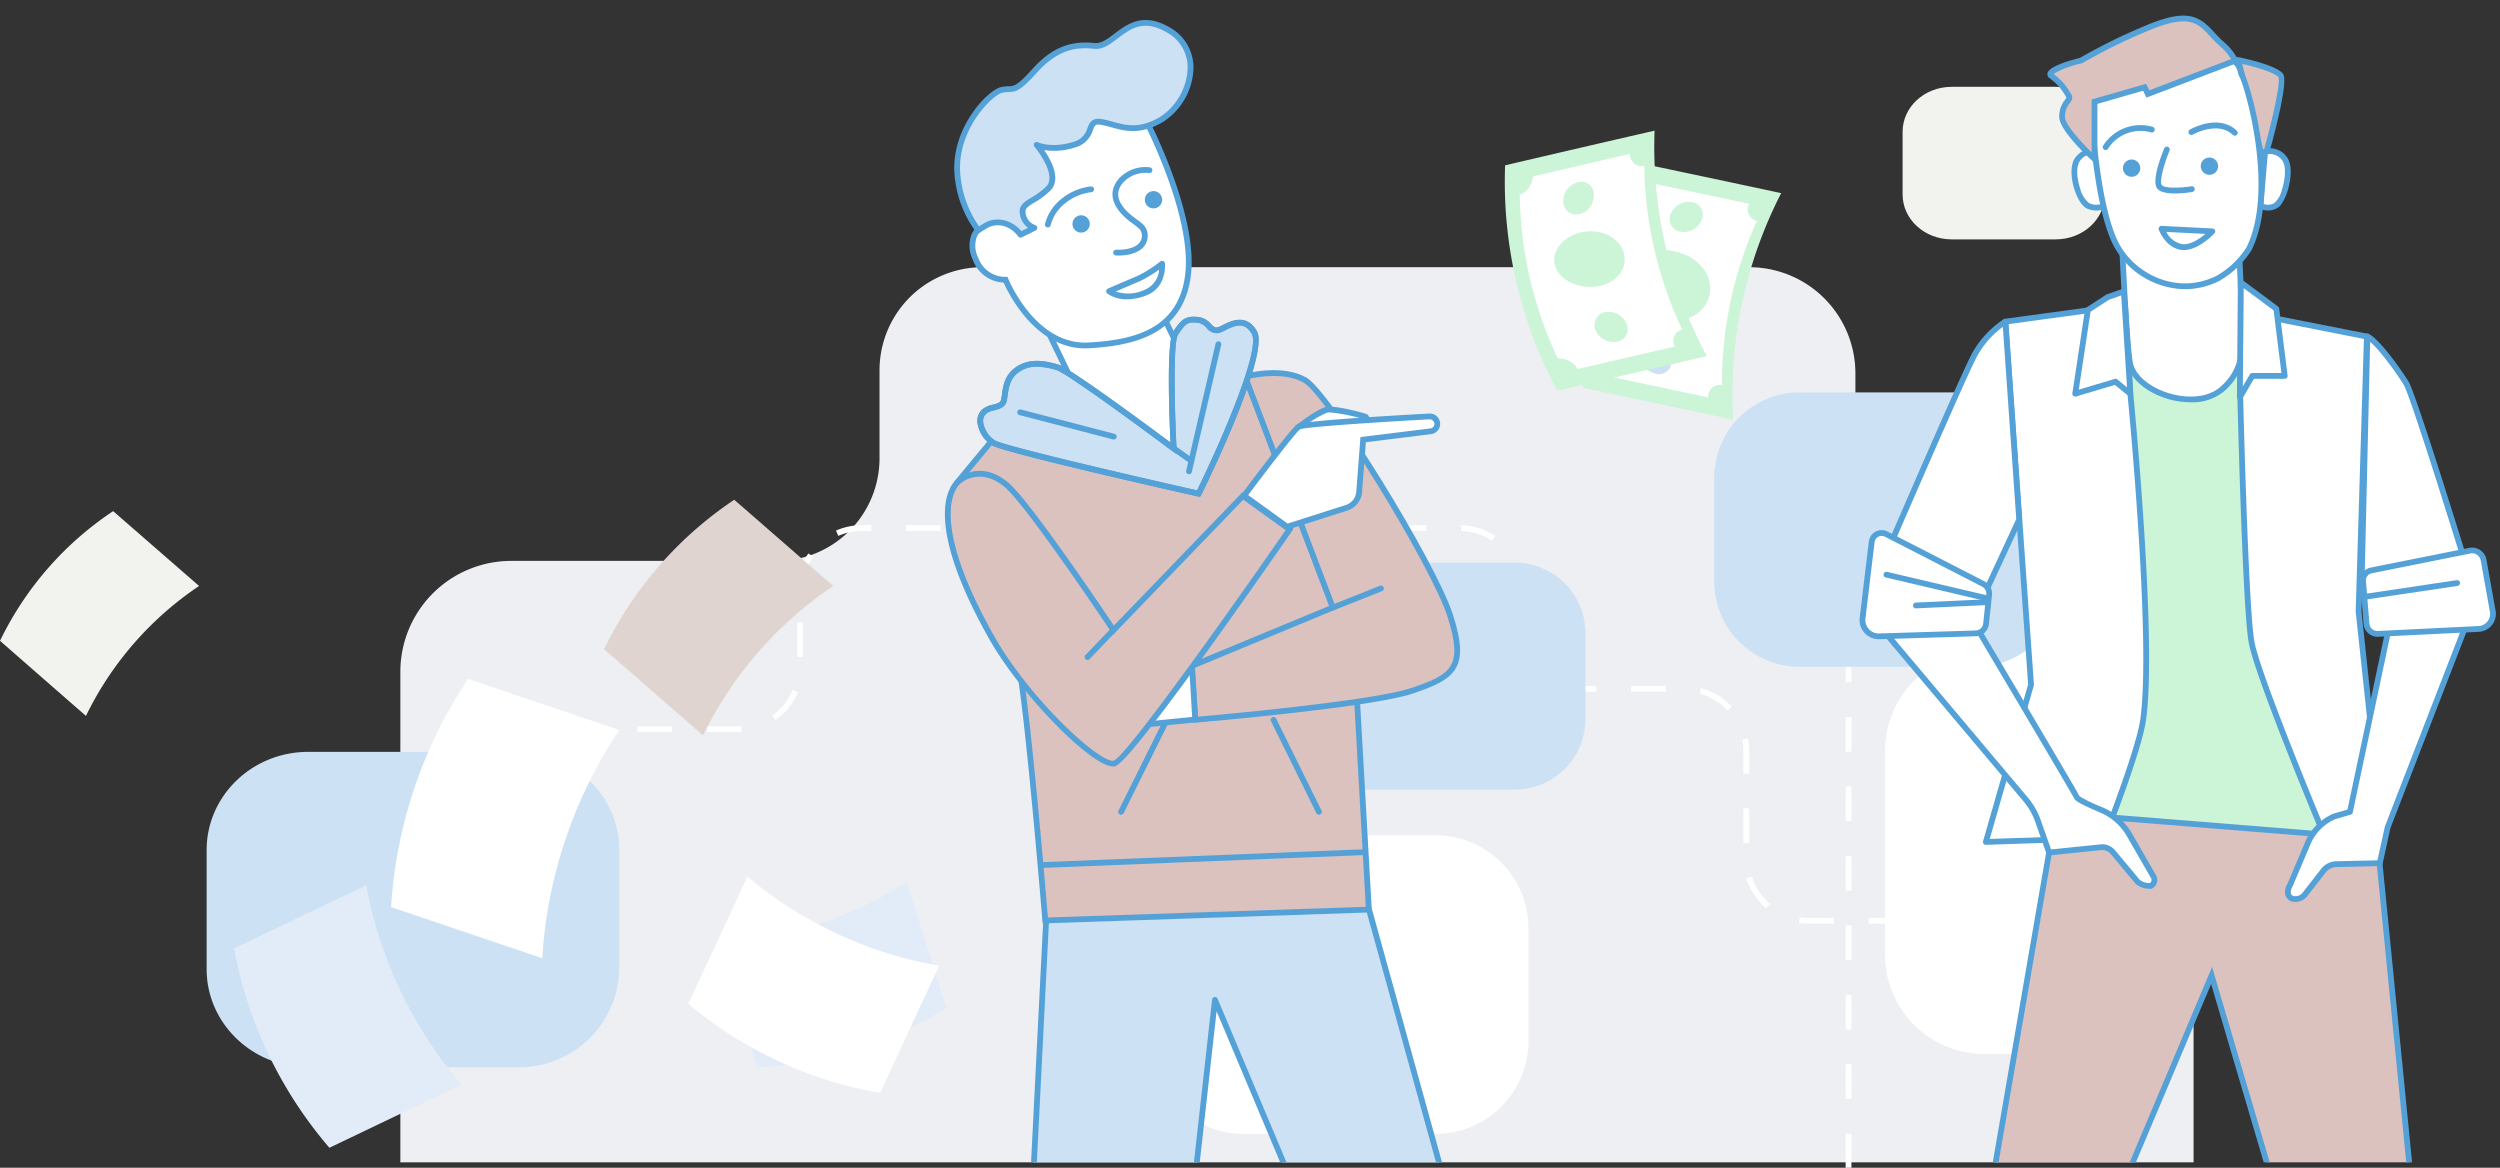 <svg xmlns="http://www.w3.org/2000/svg" xmlns:xlink="http://www.w3.org/1999/xlink" width="456" height="213" viewBox="0 0 456 213"><rect x="0" y="0" width="456" height="213" fill="#333333" stroke="none"/><defs><style>.a{fill:none;}.b{fill:#f2f3ee;}.c{fill:#eeeff3;}.d{fill:#fff;}.e{fill:#dfd4cf;}.f{fill:#cce1f4;}.g{clip-path:url(#a);}.h{fill:#54a1d8;}.i{fill:url(#b);}.j{fill:url(#c);}.k{fill:url(#d);}.l{fill:#ccf4d7;}.m{fill:#e1ecf8;}.n{fill:#dbc2bf;}.o{clip-path:url(#e);}.p{fill:url(#f);}.q{fill:url(#g);}</style><clipPath id="a"><rect class="a" width="116.442" height="212.009"/></clipPath><linearGradient id="b" x1="-7.576" y1="4.794" x2="-7.562" y2="4.794" gradientUnits="objectBoundingBox"><stop offset="0" stop-color="#e0d8d2"/><stop offset="1" stop-color="#dbc2bf"/></linearGradient><linearGradient id="c" x1="-12.568" y1="7.531" x2="-12.547" y2="7.531" xlink:href="#b"/><linearGradient id="d" x1="-9.082" y1="8.641" x2="-9.065" y2="8.641" xlink:href="#b"/><clipPath id="e"><rect class="a" width="129.567" height="212.009"/></clipPath><linearGradient id="f" x1="-10.013" y1="5.556" x2="-9.999" y2="5.556" xlink:href="#b"/><linearGradient id="g" x1="-22.565" y1="20.783" x2="-22.534" y2="20.783" xlink:href="#b"/></defs><g transform="translate(0.004)"><path class="b" d="M356.637,42.828H337.649c-4.947,0-8.948-3.661-8.948-8.188V23.192c0-4.526,4-8.188,8.948-8.188h18.987c4.947,0,8.948,3.661,8.948,8.188V34.637C365.591,39.167,361.579,42.828,356.637,42.828Z" transform="translate(18.33 0.834)"/><path class="c" d="M334.5,83.707V65.687a19.371,19.371,0,0,0-19.371-19.373H175.29A18.8,18.8,0,0,0,156.5,65.1V81.142a18.727,18.727,0,0,1-18.714,18.741H89.33A20.229,20.229,0,0,0,69.1,120.11v89.473H396.182V99.881h-45.5A16.161,16.161,0,0,1,334.5,83.735v-.027Z" transform="translate(3.921 2.425)"/><path class="d" d="M319.9,207.333h-1.056V201.11H319.9Zm0-12.557h-1.056v-6.333H319.9Zm0-12.667h-1.056v-6.333H319.9Zm0-12.667h-1.056V163.11H319.9Zm0-12.667h-1.056v-6.333H319.9Zm0-12.667h-1.056v-6.333H319.9Zm0-12.667h-1.056V125.11H319.9Zm0-12.667h-1.056v-6.333H319.9Zm0-12.667h-1.056v-1.438h5.951v1.056h-4.9Zm55.562-.382h-6.333v-1.056h6.333Zm-12.667,0h-6.333v-1.056h6.333Zm-12.667,0h-6.333v-1.056h6.333Zm-12.667,0h-6.333v-1.056h6.333Z" transform="translate(17.796 5.667)"/><g transform="translate(84.69 95.79)"><rect class="d" width="1.35" height="1.583" transform="translate(303.158 71.367)"/><path class="d" d="M380.281,163.532h-6.33v-1.056h6.33Zm-12.66,0h-6.33v-1.056h6.33Zm-12.66,0h-6.33v-1.056h6.33Zm-12.661,0H335.97v-1.056H342.3Zm-12.659,0h-4.682a12.076,12.076,0,0,1-1.716-.122l.15-1.045a11.091,11.091,0,0,0,1.566.112h4.682Zm-12.358-2.817a11.785,11.785,0,0,1-3.616-5.446l1.006-.318a10.755,10.755,0,0,0,3.3,4.96Zm-3.1-11.88h-1.056V142.5h1.056Zm0-12.66h-1.056V132.01a10.91,10.91,0,0,0-.2-2.052l1.038-.2a11.976,11.976,0,0,1,.213,2.253Zm-190.127-7.6V127.52h5.742c.187,0,.374-.006.559-.016l.056,1.053c-.2.012-.406.017-.61.018Zm-6.33,0h-6.33V127.52h6.33Zm-12.66,0h-6.33V127.52h6.33Zm-12.66,0h-6.33V127.52H92.4Zm44.184-2.164-.609-.861A10.766,10.766,0,0,0,139.7,120.9l.974.406A11.822,11.822,0,0,1,136.584,126.412Zm173.644-1.762a10.741,10.741,0,0,0-5.1-3.064l.27-1.021A11.8,11.8,0,0,1,311,123.931Zm-11.267-3.421h-6.33v-1.056h6.33Zm-12.66,0h-2.39a11.831,11.831,0,0,1-4.041-.706l.359-.991a10.81,10.81,0,0,0,3.682.642h2.39Zm-11.724-4.543a11.753,11.753,0,0,1-2.441-6.064l1.049-.107a10.71,10.71,0,0,0,2.223,5.52Zm-132.993-1.792h-1.056v-6.33h1.056ZM273.13,104.239h-1.056v-1.557a10.756,10.756,0,0,0-.938-4.416l.963-.433a11.8,11.8,0,0,1,1.031,4.849Zm-131.539-1.985-1.055-.039A11.754,11.754,0,0,1,142.58,96l.872.6A10.705,10.705,0,0,0,141.591,102.253Zm125.7-8.539a10.708,10.708,0,0,0-5.669-1.809l.029-1.056a11.772,11.772,0,0,1,6.228,1.988ZM148.038,92.8l-.422-.967a11.781,11.781,0,0,1,4.749-.988h1.661V91.9h-1.661A10.729,10.729,0,0,0,148.038,92.8Zm107.271-.9h-6.33V90.845h6.33Zm-12.66,0h-6.33V90.845h6.33Zm-12.66,0h-6.33V90.845h6.33Zm-12.66,0H211V90.845h6.33Zm-12.66,0h-6.33V90.845h6.33Zm-12.66,0h-6.33V90.845h6.33Zm-12.66,0h-6.33V90.845h6.33Zm-12.66,0h-6.33V90.845h6.33Z" transform="translate(-79.826 -90.845)"/><rect class="d" width="1.351" height="1.583" transform="translate(0 36.407)"/></g><path class="e" d="M122.421,129.415c-6.037-5.226-12.033-10.5-18.066-15.728A69.084,69.084,0,0,1,128.1,86.435c6.037,5.226,12.033,10.5,18.066,15.728A69.4,69.4,0,0,0,122.421,129.415Z" transform="translate(5.82 4.722)"/><path class="d" d="M383.685,130.835v37.214a18.064,18.064,0,0,1-18.062,18.066h-21.9a18.064,18.064,0,0,1-18.066-18.062V130.835a18.064,18.064,0,0,1,18.062-18.066h21.9a18.064,18.064,0,0,1,18.066,18.062Z" transform="translate(18.175 6.117)"/><path class="d" d="M215.792,144.481h34.961a16.949,16.949,0,0,1,16.94,16.94v20.589a16.948,16.948,0,0,1-16.94,16.938H215.792a16.95,16.95,0,0,1-16.943-16.938V161.466a16.93,16.93,0,0,1,16.875-16.985h.068Z" transform="translate(11.092 7.878)"/><path class="f" d="M237.2,97.311h26.581a12.878,12.878,0,0,1,12.889,12.866h0v15.652a12.878,12.878,0,0,1-12.87,12.885H237.2a12.878,12.878,0,0,1-12.885-12.87V110.2A12.912,12.912,0,0,1,237.2,97.311Z" transform="translate(12.511 5.317)"/><path class="f" d="M311.732,67.87H343.86a15.594,15.594,0,0,1,15.588,15.588v18.877a15.594,15.594,0,0,1-15.588,15.59H311.732a15.6,15.6,0,0,1-15.583-15.59V83.458A15.594,15.594,0,0,1,311.732,67.87Z" transform="translate(16.518 3.705)"/><g transform="translate(154.838 0)"><g class="g"><g transform="translate(17.504 3.645)"><g transform="translate(15.621 158.446)"><path class="f" d="M239.758,157.5l13.475,48.652-28.207-.436-13.38-31.785-3.469,31.11-29.644.45,2.428-48.218,55.91-3.106Z" transform="translate(-178.007 -153.64)"/><path class="h" d="M253.261,206.708h-.008l-28.207-.436a.528.528,0,0,1-.478-.322l-12.594-29.918-3.244,29.1a.529.529,0,0,1-.516.469l-29.644.45a.52.52,0,0,1-.388-.16.532.532,0,0,1-.147-.393l2.427-48.218a.529.529,0,0,1,.5-.5l55.91-3.106a.5.5,0,0,1,.429.181l2.887,3.332a.524.524,0,0,1,.11.2l13.474,48.652a.527.527,0,0,1-.508.669Zm-27.854-1.485,27.157.42-13.256-47.859-2.64-3.046L181.493,157.8l-2.375,47.181,28.615-.436L211.15,173.9a.528.528,0,0,1,1.011-.147Z" transform="translate(-178.034 -153.667)"/></g><g transform="translate(1.622 63.775)"><path class="i" d="M172.915,75.341l-7.568,9.139s9.731,24.176,11.489,34.711,4.595,45.156,4.595,45.156l59.019-1.983L236.485,92,223.1,68.089l-7.028-3.511L205.805,83.261Z" transform="translate(-164.74 -63.88)"/><path class="h" d="M180.978,164.927l-.042-.5c-.027-.346-2.855-34.72-4.589-45.112-1.728-10.357-11.361-34.36-11.458-34.6l-.117-.29,7.979-9.635,32.817,7.9,10.323-18.774,7.627,3.81L237.037,91.88l.006.122,4,70.907ZM165.985,84.612c1.11,2.786,9.761,24.686,11.4,34.529,1.626,9.743,4.2,40.4,4.559,44.7l57.977-1.948L236,92.183,222.756,68.525l-6.428-3.212L206.105,83.9l-32.962-7.937Z" transform="translate(-164.772 -63.916)"/></g><path class="h" d="M228.339,141.811a.528.528,0,0,1-.473-.294l-8.289-16.793a.528.528,0,0,1,.947-.466l8.288,16.793a.528.528,0,0,1-.473.761Z" transform="translate(-160.109 3.151)"/><path class="h" d="M193.715,141.812a.528.528,0,0,1-.472-.762l8.335-16.794a.528.528,0,0,1,.946.469l-8.335,16.794A.528.528,0,0,1,193.715,141.812Z" transform="translate(-161.572 3.151)"/><g transform="translate(44.476 63.868)"><path class="j" d="M215.626,65.171s6.623-1.846,10.948.633,23.383,33.405,26.446,42.9c3.061,9.454.721,11.165-7.028,13.776-7.749,2.566-39.466,5.268-39.466,5.268l-.633-9.81,25.725-10.669Z" transform="translate(-205.342 -63.977)"/><path class="h" d="M206.063,128.352l-.692-10.723,25.6-10.619L214.956,64.846l.556-.155c.279-.078,6.886-1.877,11.354.684,4.387,2.515,23.591,33.6,26.686,43.2,3.19,9.852.515,11.783-7.361,14.436-7.721,2.558-38.292,5.183-39.59,5.294Zm.41-10.04.574,8.9c4.2-.37,31.757-2.86,38.809-5.2,7.327-2.468,9.708-3.8,6.691-13.111-2.958-9.175-22.061-40.236-26.206-42.61-3.367-1.93-8.32-1.081-9.979-.718l15.96,42.021Z" transform="translate(-205.371 -64.004)"/></g><g transform="translate(32.921 117.151)"><path class="d" d="M207.111,124.927,195.352,126.1l5.857-9.994,5.316-.99Z" transform="translate(-194.372 -114.485)"/><path class="h" d="M194.424,126.758l6.5-11.1,6.14-1.144.652,10.916Zm7.17-10.148-5.211,8.894,10.222-1.019-.519-8.711Z" transform="translate(-194.424 -114.518)"/></g><g transform="translate(16.829 49.057)"><path class="d" d="M179.9,55.181l12.21,25.21s10.948,1.666,14.732,0,1.667-12.2,1.667-12.2l-8.425-17.65Z" transform="translate(-179.139 -49.931)"/><path class="h" d="M201.341,81.691a70.77,70.77,0,0,1-9.269-.747L191.8,80.9,179.179,54.847l21.241-4.884,8.648,18.154c.225,1.121,2.085,11-1.972,12.788A15.789,15.789,0,0,1,201.341,81.691Zm-8.836-1.75c1.7.24,10.889,1.441,14.166,0,2.763-1.215,1.94-8.686,1.375-11.55L199.831,51.18l-19.126,4.4Z" transform="translate(-179.179 -49.963)"/></g><path class="d" d="M200.117,21.9c.991,2.026,8.515,16.83,7.254,26.914s-9.9,12.618-18.367,13.11c-10.272.633-14.972-11.889-14.972-11.889a5.715,5.715,0,0,1-5.451-3.782c-2.117-5.042,2.117-6.483,2.117-6.483s-3.784-6.979-.405-12.426c3.333-5.447,13.426-8.419,19.733-9.23C196.332,17.259,198.452,18.525,200.117,21.9Z" transform="translate(-162.972 -2.666)"/><g transform="translate(18.255 26.827)"><path class="h" d="M193.243,45.032c-.234,0-.386-.008-.42-.011a.527.527,0,0,1,.067-1.053c.043,0,4.443.246,4.667-2.4.071-1.059-.427-1.468-1.561-2.291a15.334,15.334,0,0,1-1.655-1.334c-3.1-3-2.274-5.4-1.032-6.887a6.6,6.6,0,0,1,5.7-2.121.526.526,0,0,1,.458.588.521.521,0,0,1-.589.459,5.551,5.551,0,0,0-4.77,1.768c-1.412,1.691-1.109,3.422.967,5.433a14.534,14.534,0,0,0,1.545,1.242c1.13.821,2.107,1.528,1.993,3.225C198.346,44.766,194.538,45.032,193.243,45.032Z" transform="translate(-179.882 -28.888)"/><path class="h" d="M181.058,39.721a.527.527,0,0,1-.511-.659,8.538,8.538,0,0,1,3.158-4.691,10.248,10.248,0,0,1,5.179-2.13.527.527,0,1,1,.12,1.047,9.214,9.214,0,0,0-4.657,1.919,7.5,7.5,0,0,0-2.778,4.119A.528.528,0,0,1,181.058,39.721Z" transform="translate(-180.53 -28.704)"/><path class="h" d="M194.934,52.12a6.051,6.051,0,0,1-3.63-1.054.527.527,0,0,1,.118-.894s2.693-1.177,5.413-2.324a22.618,22.618,0,0,0,4.144-2.629.528.528,0,0,1,.855.359c0,.043.4,4.372-3.383,5.819A9.514,9.514,0,0,1,194.934,52.12ZM192.846,50.7a7.089,7.089,0,0,0,5.223-.289,4.268,4.268,0,0,0,2.69-3.7,23.678,23.678,0,0,1-3.485,2.095C195.563,49.528,193.874,50.257,192.846,50.7Z" transform="translate(-179.942 -27.999)"/><ellipse class="h" cx="1.583" cy="1.582" rx="1.583" ry="1.582" transform="translate(5.014 8.792)"/><ellipse class="h" cx="1.583" cy="1.582" rx="1.583" ry="1.582" transform="translate(18.214 4.381)"/></g><path class="h" d="M188.594,62.59c-9.086,0-14.013-10.046-14.885-12a6.243,6.243,0,0,1-5.6-4.124,5.788,5.788,0,0,1-.229-4.7,4.8,4.8,0,0,1,2.129-2.216c-.818-1.746-3.146-7.605-.139-12.451,3.611-5.9,14.343-8.733,20.114-9.475,6.045-.821,8.726.206,10.634,4.073h0l-.474.232.479-.222c2,4.085,8.43,18.15,7.243,27.636-1.356,10.844-10.6,12.763-18.5,13.224Q188.974,62.59,188.594,62.59ZM174.415,49.532l.135.338c.049.123,5,12.253,14.75,11.644,7.961-.465,16.267-2.29,17.52-12.3,1.151-9.2-5.177-23.024-7.145-27.041l.47-.243-.474.233c-1.5-3.043-3.308-4.341-9.546-3.492-7.246.931-16.391,4.14-19.354,8.982-3.176,5.12.382,11.832.419,11.9l.295.544-.587.206a3.886,3.886,0,0,0-2.058,1.909,4.835,4.835,0,0,0,.255,3.871,5.2,5.2,0,0,0,4.891,3.458h.066Z" transform="translate(-163 -2.693)"/><g transform="translate(5.928 54.125)"><path class="f" d="M209.186,87.018s-35.276-7.924-37.438-9.274c-2.117-1.4-3.154-4.277-1.758-5.627,1.081-1.08,3.244-.633,3.649-2.026.36-1.4.135-4.008,2.388-5.627,2.428-1.756,5.136-1.125,7.389-.495S204.632,78.78,204.632,78.78s-.991-19.092.36-21.07c1.4-2.026,1.893-2.656,4.145-2.386,1.757.18,2.117,2.116,3.514,1.891,1.307-.225,4.505-3.241,6.668.36C221.711,61.581,209.186,87.018,209.186,87.018Z" transform="translate(-168.824 -54.74)"/><path class="h" d="M209.213,87.573a.551.551,0,0,1-.116-.013c-3.62-.813-35.427-7.983-37.6-9.341a5.84,5.84,0,0,1-2.627-4.093,2.841,2.841,0,0,1,.782-2.362,4.293,4.293,0,0,1,2.049-.957c.817-.213,1.325-.368,1.461-.838a9.9,9.9,0,0,0,.172-1.017c.2-1.478.481-3.5,2.414-4.891,2.761-2,5.941-1.105,7.84-.575,2.072.581,16.414,11.192,20.492,14.227-.229-4.81-.755-18.429.507-20.275,1.434-2.082,2.116-2.916,4.644-2.613a3.556,3.556,0,0,1,2.189,1.235c.484.48.762.725,1.177.659a5.1,5.1,0,0,0,1.029-.441c1.49-.746,4.263-2.133,6.176,1.051,2.468,4.134-8.818,27.317-10.112,29.946A.53.53,0,0,1,209.213,87.573ZM179.7,63.879a5.511,5.511,0,0,0-3.341,1.039c-1.566,1.127-1.8,2.82-1.987,4.179a10.47,10.47,0,0,1-.2,1.153c-.315,1.082-1.322,1.346-2.211,1.579a3.462,3.462,0,0,0-1.575.688,1.818,1.818,0,0,0-.472,1.512,4.812,4.812,0,0,0,2.146,3.3c1.506.94,22.71,5.926,36.858,9.109,4.965-10.139,11.6-25.842,9.971-28.567-1.3-2.172-2.876-1.61-4.8-.65a5.361,5.361,0,0,1-1.327.539,2.346,2.346,0,0,1-2.093-.949,2.585,2.585,0,0,0-1.564-.938c-1.939-.232-2.264.141-3.656,2.161-.91,1.332-.647,13.43-.268,20.743a.528.528,0,0,1-.843.449C196.752,73.552,184.884,64.947,183.3,64.5A13.594,13.594,0,0,0,179.7,63.879Z" transform="translate(-168.852 -54.767)"/></g><path class="h" d="M209.5,87.651l-.406-.091c-3.62-.813-35.427-7.983-37.6-9.341a5.84,5.84,0,0,1-2.627-4.093,2.841,2.841,0,0,1,.782-2.362,4.293,4.293,0,0,1,2.049-.957c.817-.213,1.325-.368,1.461-.838a9.9,9.9,0,0,0,.172-1.017c.2-1.478.481-3.5,2.414-4.891,2.761-2,5.941-1.105,7.84-.575,2.072.581,16.414,11.192,20.492,14.227-.229-4.81-.755-18.429.507-20.275,1.434-2.082,2.116-2.916,4.644-2.613a3.556,3.556,0,0,1,2.189,1.235c.484.48.762.725,1.177.659a5.1,5.1,0,0,0,1.029-.441c1.49-.746,4.263-2.133,6.176,1.051,2.468,4.134-8.818,27.317-10.112,29.946ZM179.7,63.879a5.511,5.511,0,0,0-3.341,1.039c-1.566,1.127-1.8,2.82-1.987,4.179a10.47,10.47,0,0,1-.2,1.153c-.315,1.082-1.322,1.346-2.211,1.579a3.462,3.462,0,0,0-1.575.688,1.818,1.818,0,0,0-.472,1.512,4.812,4.812,0,0,0,2.146,3.3c1.506.94,22.71,5.926,36.858,9.109,4.965-10.139,11.6-25.842,9.971-28.567-1.3-2.172-2.876-1.61-4.8-.65a5.361,5.361,0,0,1-1.327.539,2.346,2.346,0,0,1-2.093-.949,2.585,2.585,0,0,0-1.564-.938c-1.939-.232-2.264.141-3.656,2.161-.91,1.332-.647,13.43-.268,20.743l.059,1.123-.9-.674C196.752,73.552,184.884,64.947,183.3,64.5A13.594,13.594,0,0,0,179.7,63.879Z" transform="translate(-162.924 -0.642)"/><path class="h" d="M205.74,80.176a.52.52,0,0,1-.307-.1L201.6,77.33a.527.527,0,0,1,.615-.857l3.831,2.747a.527.527,0,0,1-.308.956Z" transform="translate(-161.117 0.542)"/><path class="h" d="M205.446,83.261a.518.518,0,0,1-.119-.014.527.527,0,0,1-.395-.633L210.3,59.408a.528.528,0,0,1,1.028.238L205.96,82.853A.527.527,0,0,1,205.446,83.261Z" transform="translate(-160.92 -0.41)"/><path class="h" d="M193.342,76.285a.522.522,0,0,1-.133-.017l-17.046-4.429a.528.528,0,1,1,.266-1.021l17.046,4.429a.527.527,0,0,1-.133,1.038Z" transform="translate(-162.54 0.237)"/><g transform="translate(0 82.239)"><path class="k" d="M165.438,83.576c1.267-1.306,4.91-3.152,9.1.45s19.422,26.427,19.422,26.427l23.607-24.492,8.515,6.118s-28.969,41.914-31.942,42.68-16.129-11.886-22.392-22.96C159.939,90.869,164.4,84.656,165.438,83.576Z" transform="translate(-163.207 -81.393)"/><path class="h" d="M193.934,135.341c-4.025,0-16.89-13.13-22.614-23.255-11.655-20.656-7.718-27.3-6.234-28.848l0,0c1.468-1.514,5.413-3.374,9.824.418,3.884,3.339,16.758,22.419,19.152,25.99l23.47-24.349,9.307,6.686-.294.426c-4.857,7.026-29.233,42.116-32.244,42.891A1.46,1.46,0,0,1,193.934,135.341ZM165.846,83.969c-.968,1.007-5.193,7.066,6.392,27.6,6.668,11.792,19.49,23.33,21.8,22.707,2.131-.694,20.227-25.971,31.345-42.042l-7.723-5.549L193.915,111.32l-.364-.546c-.152-.228-15.239-22.805-19.327-26.32C170.409,81.174,167.076,82.7,165.846,83.969Z" transform="translate(-163.236 -81.42)"/></g><path class="h" d="M187.911,114.435a.529.529,0,0,1-.382-.892l4.731-4.952a.528.528,0,0,1,.764.73l-4.731,4.952A.531.531,0,0,1,187.911,114.435Z" transform="translate(-161.894 2.299)"/><path class="h" d="M230.038,105.914a.528.528,0,0,1-.2-1.018l9.056-3.6a.527.527,0,1,1,.389.98l-9.056,3.6A.547.547,0,0,1,230.038,105.914Z" transform="translate(-159.554 1.906)"/><rect class="h" width="59.293" height="1.057" transform="matrix(0.999, -0.04, 0.04, 0.999, 17.436, 153.624)"/><g transform="translate(63.87 70.527)"><path class="d" d="M224.461,73.919s3.559-2.743,5-3.059,6.8,1.125,7.072,1.266c.317.09.405,1.621.405,1.621l-11.984.766Z" transform="translate(-223.704 -70.289)"/><path class="h" d="M224.762,75.084l-1.018-1.22.434-.334c.375-.288,3.7-2.825,5.211-3.156,1.562-.344,6.516.987,7.33,1.273h0c.22.062.678.192.787,2.1l.032.523Zm5.295-3.718a2.134,2.134,0,0,0-.44.037,18.665,18.665,0,0,0-4.3,2.589l11.085-.708a3.691,3.691,0,0,0-.136-.685A32.521,32.521,0,0,0,230.056,71.366Z" transform="translate(-223.744 -70.317)"/></g><g transform="translate(53.837 71.785)"><path class="d" d="M214.943,86.463S223.818,74.577,224.9,73.9c.95-.585,18.922-1.621,23.832-1.891a1.419,1.419,0,0,1,1.442,1.266h0A1.372,1.372,0,0,1,249,74.718l-12.35,1.531-.721,9.5a3.347,3.347,0,0,1-2.3,2.926l-10.852,3.462Z" transform="translate(-214.2 -71.483)"/><path class="h" d="M222.727,92.747,214.239,86.6l.32-.428c1.493-2,8.991-12,10.1-12.693,1-.616,15.518-1.5,24.084-1.97a1.888,1.888,0,0,1,.375,3.754l-11.932,1.48-.688,9.068a3.863,3.863,0,0,1-2.66,3.388Zm-7-6.369,7.189,5.2,10.6-3.382a2.807,2.807,0,0,0,1.932-2.463l.754-9.93,12.779-1.583a.847.847,0,0,0,.71-.886.883.883,0,0,0-.885-.771h-.019c-11.048.609-22.64,1.409-23.59,1.825C224.483,74.857,219.142,81.813,215.725,86.378Z" transform="translate(-214.239 -71.51)"/></g><g transform="translate(1.712)"><path class="f" d="M170.888,40.757a4.5,4.5,0,0,1,3.559-.09,5.66,5.66,0,0,1,2.477,1.936l2.523-1.266a3.155,3.155,0,0,1-2.117-2.521c-.405-2.116,2.117-2.116,4.644-4.641s-2.117-7.969-2.117-7.969,2.523,1.266,6.713,0,2.117-4.641,5.046-4.187,5.9,2.521,10.948-.405,8.424-12.2,1.267-16.388S194.145,8.6,190.36,8.153c-3.784-.405-7.163.405-10.948,4.641-3.784,4.187-3.784,2.926-5.9,3.375s-8.74,7.114-8.11,15.308a19.748,19.748,0,0,0,3.83,10.31A17.647,17.647,0,0,1,170.888,40.757Z" transform="translate(-164.83 -3.428)"/><path class="h" d="M176.953,43.158a.526.526,0,0,1-.427-.218,5.126,5.126,0,0,0-2.246-1.755,3.986,3.986,0,0,0-3.126.072,16.928,16.928,0,0,0-1.593.99.529.529,0,0,1-.727-.119A20.259,20.259,0,0,1,164.9,31.544c-.645-8.394,6.062-15.339,8.527-15.862a6.821,6.821,0,0,1,1.318-.138c.973-.027,1.561-.044,4.3-3.075,3.447-3.859,6.858-5.3,11.4-4.812,1.2.135,2.315-.706,3.61-1.688,2.342-1.775,5.258-3.985,10.072-1.17a8.337,8.337,0,0,1,4.363,7.414,12.1,12.1,0,0,1-5.631,9.886c-4.112,2.383-6.9,1.611-9.365.928a17.435,17.435,0,0,0-1.93-.459c-.981-.152-1.094.138-1.428,1a4.656,4.656,0,0,1-3.383,3.173,11.859,11.859,0,0,1-5.493.441c1.287,1.879,3.16,5.356,1.118,7.4a14.362,14.362,0,0,1-2.9,2.168c-1.319.8-1.767,1.121-1.6,2a2.628,2.628,0,0,0,1.767,2.12.527.527,0,0,1,.069.971L177.189,43.1A.523.523,0,0,1,176.953,43.158ZM172.8,39.846a5.019,5.019,0,0,1,1.87.36,6.18,6.18,0,0,1,2.431,1.759l1.213-.609a3.665,3.665,0,0,1-1.479-2.435c-.311-1.622.8-2.3,2.091-3.08a13.42,13.42,0,0,0,2.7-2.012c1.787-1.787-.944-5.843-2.147-7.255a.528.528,0,0,1,.64-.813c.02.009,2.412,1.148,6.324-.034a3.611,3.611,0,0,0,2.7-2.547c.354-.908.757-1.94,2.575-1.655a18.069,18.069,0,0,1,2.049.485c2.372.655,4.824,1.336,8.553-.826a11.137,11.137,0,0,0,5.106-8.974,7.216,7.216,0,0,0-3.84-6.5c-4.205-2.459-6.593-.65-8.9,1.1-1.415,1.073-2.747,2.093-4.366,1.9-3.079-.331-6.485-.018-10.492,4.468-2.909,3.218-3.735,3.388-5.057,3.425a5.7,5.7,0,0,0-1.128.115c-1.8.382-8.314,6.693-7.694,14.752a19.2,19.2,0,0,0,3.432,9.625c.415-.272.842-.531,1.277-.768l.033-.016A5.038,5.038,0,0,1,172.8,39.846Z" transform="translate(-164.858 -3.455)"/></g></g></g></g><g transform="translate(288.603 29.419)"><path class="l" d="M300.872,74.988q-13.674-2.9-27.387-5.808a80.668,80.668,0,0,1,8.768-41.309q13.713,2.877,27.387,5.809A80.667,80.667,0,0,0,300.872,74.988Z" transform="translate(-273.36 -27.871)"/><path class="d" d="M303.66,35.413c-5.927-1.26-11.877-2.51-17.807-3.77a3.859,3.859,0,0,1-3.585,2.016,72.189,72.189,0,0,0-6.358,30.016,3.871,3.871,0,0,1,2.462,3.276c5.926,1.261,11.876,2.51,17.806,3.771a2.1,2.1,0,0,1,2.53-2.219,72.115,72.115,0,0,1,6.367-29.99,2.129,2.129,0,0,1-1.419-3.1Z" transform="translate(-273.218 -27.661)"/><path class="l" d="M296.2,51.373c-.753,3.48-4.643,5.608-9.086,4.661-4.4-.937-7.679-4.584-6.924-8.064s5.235-5.46,9.662-4.534C294.263,44.391,296.949,47.895,296.2,51.373Z" transform="translate(-272.986 -27.019)"/><path class="l" d="M294.279,38.2a3.528,3.528,0,0,1-3.833,2.134,2.37,2.37,0,0,1-1.952-2.722,2.332,2.332,0,0,1,.175-.583,3.565,3.565,0,0,1,3.926-2.079,2.274,2.274,0,0,1,1.888,2.6A2.245,2.245,0,0,1,294.279,38.2Z" transform="translate(-272.521 -27.481)"/><path class="f" d="M289.09,62.6a2.307,2.307,0,0,1-2.881,2.3,3.547,3.547,0,0,1-2.741-3.5,2.412,2.412,0,0,1,2.434-2.388,2.437,2.437,0,0,1,.546.069A3.56,3.56,0,0,1,289.09,62.6Z" transform="translate(-272.798 -26.141)"/></g><g transform="translate(274.471 23.83)"><path class="l" d="M296.823,63.7q-13.61,3.159-27.263,6.324A80.644,80.644,0,0,1,260.029,28.9q13.639-3.194,27.264-6.323A80.641,80.641,0,0,0,296.823,63.7Z" transform="translate(-259.973 -22.576)"/><path class="d" d="M282.682,26.584c-5.9,1.365-11.82,2.75-17.724,4.117a3.857,3.857,0,0,1-2.4,3.342A72.2,72.2,0,0,0,269.5,63.919a3.869,3.869,0,0,1,3.616,1.926c5.9-1.365,11.819-2.75,17.723-4.116a2.1,2.1,0,0,1,.8-2.863,2.037,2.037,0,0,1,.557-.216,72.079,72.079,0,0,1-6.919-29.859,2.125,2.125,0,0,1-2.547-1.6,2.1,2.1,0,0,1-.05-.613Z" transform="translate(-259.83 -22.353)"/><path class="l" d="M281.2,43.943c.763,2.734-1.187,5.419-4.67,6.04-3.449.622-7.112-1.047-7.872-3.782s1.657-5.485,5.119-6.119C277.244,39.471,280.437,41.209,281.2,43.943Z" transform="translate(-259.499 -21.61)"/><path class="l" d="M275.657,33.733a3.527,3.527,0,0,1-2.569,3.554,2.368,2.368,0,0,1-3.007-2.242,3.563,3.563,0,0,1,2.676-3.543,2.272,2.272,0,0,1,2.811,1.558A2.243,2.243,0,0,1,275.657,33.733Z" transform="translate(-259.412 -22.085)"/><path class="l" d="M281.291,56a2.308,2.308,0,0,1-1.634,3.306,3.547,3.547,0,0,1-3.965-2.013,2.409,2.409,0,0,1,1.717-3.361A3.558,3.558,0,0,1,281.291,56Z" transform="translate(-259.112 -20.837)"/></g><path class="f" d="M92.426,187.591H54.239c-10.219,0-18.538-8.01-18.538-17.92V147.978c0-9.876,8.283-17.915,18.538-17.915H92.426c10.219,0,18.538,8,18.538,17.915v21.7A18.261,18.261,0,0,1,92.426,187.591Z" transform="translate(1.984 7.077)"/><path class="b" d="M15.674,125.747Q7.837,118.921,0,112.051A59.5,59.5,0,0,1,20.635,88.4l15.676,13.65A60.265,60.265,0,0,0,15.674,125.747Z" transform="translate(0 4.832)"/><g transform="translate(42.687 161.463)"><path class="m" d="M81.933,189.463c-8.022,3.83-16.084,7.706-24.1,11.533a77.243,77.243,0,0,1-17.39-36.358c8.022-3.83,16.083-7.706,24.1-11.533A77.243,77.243,0,0,0,81.933,189.463Z" transform="translate(-40.44 -153.105)"/></g><g transform="translate(71.332 123.828)"><path class="d" d="M95.136,168.372l-27.572-9.326a84.032,84.032,0,0,1,14.057-41.628l27.572,9.326A84.032,84.032,0,0,0,95.136,168.372Z" transform="translate(-67.564 -117.418)"/></g><path class="m" d="M158.454,152.59c2.428,7.614,4.821,15.227,7.254,22.841a68.99,68.99,0,0,1-34.465,10.9c-2.428-7.614-4.821-15.227-7.254-22.841A68.99,68.99,0,0,0,158.454,152.59Z" transform="translate(6.915 8.329)"/><g transform="translate(125.542 159.883)"><path class="d" d="M164.683,167.873c-3.6,7.749-7.208,15.453-10.767,23.2a73.759,73.759,0,0,1-35.006-16.264c3.6-7.749,7.208-15.453,10.767-23.2A73.936,73.936,0,0,0,164.683,167.873Z" transform="translate(-118.91 -151.609)"/></g><path class="n" d="M385.9,9.777s7.594,2.03,8.585,3.471-2.939,14.91-2.939,14.91Z" transform="translate(21.521 0.543)"/><path class="h" d="M391.3,29.673h-.011a.528.528,0,0,1-.5-.4l-4.573-18.736a.529.529,0,0,1,.62-.643c1.16.24,7.008,1.515,8.067,3.053s-2.1,12.9-3.094,16.346A.528.528,0,0,1,391.3,29.673ZM387.442,11.1l3.895,15.963c1.738-6.3,3.136-12.687,2.692-13.533C393.49,12.753,390.1,11.711,387.442,11.1Z" transform="translate(21.538 0.549)"/><g transform="translate(326.429 0)"><g class="o"><g transform="translate(12.749 2.848)"><g transform="translate(23.999 138.937)"><path class="p" d="M354.522,148.112l-9.951,57.706,24.052,1.559,15.543-36.845L395.038,207.4l25.255-1.858L414.8,150.093l-2.428-14.857L363,134.919Z" transform="translate(-343.951 -134.389)"/><path class="h" d="M394.686,207.985l-10.576-35.86L369,207.956l-25.012-1.622.1-.578,9.969-57.811.058-.091,8.634-13.436,50.114.322,2.5,15.3,5.545,56.022Zm-10.4-38.993,11.169,37.88,24.292-1.787-5.436-54.913-2.352-14.385-48.64-.311-8.263,12.857-9.834,57.023,23.092,1.5Z" transform="translate(-343.984 -134.417)"/></g><g transform="translate(34.897 61.414)"><path class="l" d="M408.061,149.169l-53.252-4.277V61.423H404.5Z" transform="translate(-354.281 -60.896)"/><path class="h" d="M408.639,149.769l-.593-.047-53.737-4.315V60.923h50.728Zm-53.275-5.336,52.172,4.19-3.514-86.645H355.365Z" transform="translate(-354.309 -60.923)"/></g><g transform="translate(47.351 41.804)"><path class="d" d="M366.632,42.857s.811,18.009,1.442,21.115c1.081,5.268,12.075,9.095,17.029,4.457,4.1-3.827,3.47-7.924,3.378-12.471-.135-4.547-.5-12.11-.5-12.11Z" transform="translate(-366.078 -42.303)"/><path class="h" d="M379.158,71.061a14.939,14.939,0,0,1-4.445-.7c-3.8-1.208-6.6-3.66-7.127-6.25-.632-3.113-1.419-20.461-1.451-21.2l-.027-.578,22.413,1.039.022.48c0,.076.362,7.62.5,12.12.01.48.024.949.04,1.415.133,4.046.259,7.869-3.585,11.457A9.09,9.09,0,0,1,379.158,71.061ZM367.214,43.44c.146,3.1.854,17.737,1.406,20.457.456,2.22,2.973,4.363,6.411,5.456,3.023.96,7.168,1.129,9.74-1.279,3.5-3.263,3.382-6.688,3.252-10.654-.016-.468-.032-.943-.041-1.422-.113-3.829-.391-9.879-.472-11.616Z" transform="translate(-366.107 -42.332)"/></g><g transform="translate(38.657 24.206)"><path class="d" d="M362.932,26.26s-2.831-.72-4.117,1.576.457,7.563,2.059,8.283a3.61,3.61,0,0,0,2.973,0Z" transform="translate(-357.843 -25.62)"/><path class="h" d="M362.389,36.995a4.145,4.145,0,0,1-1.7-.367c-1.233-.555-2.029-2.714-2.243-3.364-.579-1.752-.9-4.159-.06-5.658a4.227,4.227,0,0,1,4.708-1.829l.361.092.986,10.6-.343.155A4.139,4.139,0,0,1,362.389,36.995Zm-.45-10.291a2.859,2.859,0,0,0-2.635,1.417c-.554.989-.5,2.879.139,4.813a4.943,4.943,0,0,0,1.675,2.732,3.09,3.09,0,0,0,2.193.133l-.841-9.062A4.158,4.158,0,0,0,361.939,26.7Z" transform="translate(-357.871 -25.648)"/></g><g transform="translate(72.581 24.195)"><path class="d" d="M391.367,26.26a3.274,3.274,0,0,1,3.746,1.576c1.171,2.3-.416,7.563-1.873,8.283a3.022,3.022,0,0,1-2.705,0Z" transform="translate(-389.98 -25.61)"/><path class="h" d="M391.917,36.992a3.55,3.55,0,0,1-1.589-.373l-.32-.159.892-10.581.354-.1a3.785,3.785,0,0,1,4.351,1.829c.819,1.606.429,4.219-.153,5.973-.247.746-.933,2.534-1.95,3.037A3.533,3.533,0,0,1,391.917,36.992Zm-.8-1.184a2.5,2.5,0,0,0,1.912-.133,4.575,4.575,0,0,0,1.417-2.425c.558-1.685.844-3.929.223-5.148a2.724,2.724,0,0,0-2.784-1.381Z" transform="translate(-390.009 -25.638)"/></g><g transform="translate(41.597 7.559)"><path class="d" d="M361.168,17.243s.7,19.43,4.785,26.981c2.927,5.4,10.73,9.837,18.423,5.993a16.294,16.294,0,0,0,5.676-5.38c5.528-11.234-.566-30.866-1.372-31.822-.913-4.361-3.559-2-6.888-2.148C376.433,10.327,361.168,17.243,361.168,17.243Z" transform="translate(-360.628 -9.839)"/><path class="h" d="M378.418,52.2a15.027,15.027,0,0,1-12.9-7.7c-4.094-7.574-4.821-26.415-4.849-27.213l-.013-.353.323-.147c.628-.285,15.458-6.967,20.894-6.419a11.294,11.294,0,0,0,2.566-.274c1.968-.368,4-.748,4.767,2.754,1.16,2.108,6.787,21.193,1.347,32.248a16.905,16.905,0,0,1-5.888,5.605A13.878,13.878,0,0,1,378.418,52.2Zm-16.679-34.6c.121,2.666,1.03,19.593,4.707,26.395,3,5.537,10.626,9.317,17.723,5.773a15.814,15.814,0,0,0,5.467-5.193c5.261-10.7-.471-30-1.337-31.206l-.107-.223c-.54-2.582-1.55-2.392-3.558-2.019a12.12,12.12,0,0,1-2.836.289C377.007,10.929,363.969,16.618,361.739,17.605Z" transform="translate(-360.656 -9.866)"/></g><g transform="translate(34.262)"><path class="q" d="M362.274,28.83s-5.762-5.274-5.9-7.57,1.442-3.106,1.307-3.737a10.5,10.5,0,0,0-3.244-3.827c-1.577-1.08,5.375-2.816,5.375-2.816a101.632,101.632,0,0,1,12.2-5.991c7.433-3.106,9.273-1.5,11.887,1.379,1.648,1.855,2.913,2.4,4.047,4.613l-15.939,6.085-.6-1.223-9.133,2.631Z" transform="translate(-353.679 -2.673)"/><path class="h" d="M362.829,30.056l-.885-.809c-.606-.555-5.925-5.489-6.067-7.929a4.706,4.706,0,0,1,1.031-3.245,3.613,3.613,0,0,0,.267-.412,10.031,10.031,0,0,0-3.018-3.51.9.9,0,0,1-.438-.925c.206-1.143,3.317-2.157,5.922-2.812a102.47,102.47,0,0,1,12.2-5.985c7.665-3.2,9.734-1.513,12.478,1.512A21.151,21.151,0,0,0,385.882,7.5a10.513,10.513,0,0,1,2.565,3.171l.268.523-16.936,6.467-.623-1.258-8.327,2.4Zm-7.995-16.719a11.135,11.135,0,0,1,3.348,3.978l.044.124a1.62,1.62,0,0,1-.454,1.24,3.683,3.683,0,0,0-.842,2.577c.078,1.323,2.729,4.316,4.843,6.376V18l9.938-2.863.587,1.188,14.923-5.7a10.007,10.007,0,0,0-2.056-2.361,22.378,22.378,0,0,1-1.63-1.625c-2.36-2.6-3.919-4.323-11.288-1.243a101.431,101.431,0,0,0-12.142,5.962l-.136.055A17.146,17.146,0,0,0,354.834,13.337Z" transform="translate(-353.707 -2.7)"/></g><g transform="translate(44.359 19.504)"><path class="h" d="M363.8,26.179a.52.52,0,0,1-.284-.083.527.527,0,0,1-.159-.729,8.042,8.042,0,0,1,9.011-3.419.527.527,0,1,1-.287,1.015,7,7,0,0,0-7.836,2.974A.528.528,0,0,1,363.8,26.179Z" transform="translate(-363.273 -21.166)"/><path class="h" d="M386.54,23.592a.527.527,0,0,1-.365-.147c-2.737-2.614-7.257-.083-7.3-.058a.528.528,0,0,1-.525-.916c.212-.122,5.246-2.951,8.556.212a.527.527,0,0,1-.364.908Z" transform="translate(-362.45 -21.191)"/><path class="h" d="M375.977,33.9c-1.342,0-2.711-.194-3.274-.9-1.053-1.374.705-5.937,1.269-7.3a.527.527,0,1,1,.975.4c-1.048,2.541-1.866,5.658-1.413,6.249.543.677,3.549.541,5.4.235a.527.527,0,1,1,.173,1.04A20.637,20.637,0,0,1,375.977,33.9Z" transform="translate(-362.767 -20.962)"/><path class="h" d="M377.551,43.467a3.535,3.535,0,0,1-.395-.021c-2.87-.281-4.141-3.534-4.194-3.673a.529.529,0,0,1,.066-.5.54.54,0,0,1,.454-.216l9.272.473a.528.528,0,0,1,.36.887C382.995,40.548,380.245,43.467,377.551,43.467Zm-3.218-3.308a4.154,4.154,0,0,0,2.933,2.237c1.421.166,3.11-.955,4.2-1.873Z" transform="translate(-362.736 -20.211)"/><ellipse class="h" cx="1.583" cy="1.582" rx="1.583" ry="1.582" transform="translate(3.681 6.736)"/><ellipse class="h" cx="1.583" cy="1.582" rx="1.583" ry="1.582" transform="translate(17.873 6.376)"/></g><g transform="translate(2.055 48.135)"><g transform="translate(66.812 5.449)"><path class="d" d="M386.991,67.458s.95,40.384,2.117,46.728,13.155,34.981,13.155,34.981l10.813,1.171-4.46-41.825,1.519-50.084L387.667,54Z" transform="translate(-386.463 -53.472)"/><path class="h" d="M413.1,150.893a.533.533,0,0,1-.057,0l-10.813-1.171a.527.527,0,0,1-.43-.321c-.491-1.172-12.025-28.761-13.188-35.089S386.53,69.149,386.491,67.5c0-.014,0-.026,0-.039L387.168,54a.528.528,0,0,1,.629-.492l22.47,4.43a.527.527,0,0,1,.425.534l-1.519,50.084,4.457,41.753a.526.526,0,0,1-.525.583ZM402.659,148.7l9.853,1.067L408.119,108.6l1.5-49.708-21.431-4.226-.645,12.83c.026,1.075.971,40.448,2.109,46.625C390.737,120,401.4,145.689,402.659,148.7Z" transform="translate(-386.491 -53.5)"/></g><g transform="translate(20.455 4.184)"><path class="d" d="M369.428,68.92s4.415,44.705,2.342,59.427c-.766,5.627-7.072,21.61-7.072,21.61l-21.625.72L351.318,122l-4.687-66.226L368.454,52.8Z" transform="translate(-342.546 -52.273)"/><path class="h" d="M343.1,151.232a.527.527,0,0,1-.507-.673l8.219-28.588-4.68-66.134a.528.528,0,0,1,.456-.56L368.411,52.3a.528.528,0,0,1,.6.492l.973,16.11c.088.882,4.386,45,2.339,59.541-.765,5.623-6.845,21.076-7.1,21.731a.528.528,0,0,1-.473.333l-21.624.72Zm4.121-94.976,4.651,65.733a.506.506,0,0,1-.02.182l-8.044,27.981,20.553-.684c.893-2.29,6.225-16.1,6.915-21.166,2.039-14.494-2.3-58.859-2.345-59.305v-.02l-.94-15.552Z" transform="translate(-342.574 -52.3)"/></g><g transform="translate(36.757 1.652)"><path class="d" d="M368.569,69.051l-2.7-2.2-7.352,2.2,2.306-15.267,3.6-2.342,2.956-1.042Z" transform="translate(-357.99 -49.872)"/><path class="h" d="M358.546,69.606a.526.526,0,0,1-.522-.607l2.307-15.267a.525.525,0,0,1,.234-.363l3.6-2.343a.525.525,0,0,1,.112-.055l2.956-1.042a.529.529,0,0,1,.7.464l1.184,18.651a.528.528,0,0,1-.859.443l-2.483-2.02L358.7,69.584A.539.539,0,0,1,358.546,69.606Zm2.793-15.482-2.147,14.212,6.555-1.959a.53.53,0,0,1,.485.1l1.763,1.435L366.93,51.156l-2.238.789Z" transform="translate(-358.018 -49.9)"/></g><g transform="translate(66.781)"><path class="d" d="M386.962,69.788l2.276-3.9h5.911l-1.533-12.236-6.487-4.816v2.925Z" transform="translate(-386.434 -48.306)"/><path class="h" d="M386.99,70.343a.536.536,0,0,1-.14-.019.527.527,0,0,1-.387-.514l.167-20.95a.527.527,0,0,1,.842-.423l6.486,4.816a.526.526,0,0,1,.21.358L395.7,65.847a.535.535,0,0,1-.128.415.527.527,0,0,1-.4.178h-5.608l-2.123,3.641A.528.528,0,0,1,386.99,70.343Zm.695-20.434v1.877l-.149,16.046,1.275-2.185a.525.525,0,0,1,.455-.262h5.313l-1.43-11.419Z" transform="translate(-386.462 -48.334)"/></g><g transform="translate(0 7.157)"><path class="d" d="M347.708,55.619a17.033,17.033,0,0,0-5.586,5.988c-2.163,3.962-18.427,41.735-18.427,41.735l18.562,5.538,7.975-17.153Z" transform="translate(-323.168 -55.091)"/><path class="h" d="M342.285,109.435a.52.52,0,0,1-.15-.021l-18.562-5.539a.526.526,0,0,1-.335-.714c.664-1.543,16.3-37.841,18.449-41.779a17.606,17.606,0,0,1,5.76-6.177.528.528,0,0,1,.815.405l2.524,36.109a.522.522,0,0,1-.049.258l-7.975,17.153A.526.526,0,0,1,342.285,109.435Zm-17.842-6.4L342,108.272l7.725-16.618-2.449-35.047a16.552,16.552,0,0,0-4.662,5.284C340.627,65.524,326.448,98.379,324.443,103.034Z" transform="translate(-323.195 -55.119)"/></g><g transform="translate(89.023 9.846)"><path class="d" d="M409.055,58.167c2.036,1.1,5.878,6.6,7.088,8.567,1.667,3.017,12.7,38.988,12.7,38.988L410.736,110.4l-2.7-8.464Z" transform="translate(-407.505 -57.64)"/><path class="h" d="M410.764,110.96a.53.53,0,0,1-.5-.367l-2.7-8.464a.533.533,0,0,1-.025-.173l1.022-43.774a.528.528,0,0,1,.778-.451c2.183,1.176,6.105,6.83,7.288,8.756,1.686,3.051,12.309,37.638,12.76,39.109a.528.528,0,0,1-.373.665L410.9,110.943A.52.52,0,0,1,410.764,110.96Zm-2.173-9.067,2.525,7.9,17.093-4.419c-1.372-4.46-10.987-35.622-12.5-38.361-1.1-1.785-4.138-6.111-6.121-7.815Z" transform="translate(-407.533 -57.668)"/></g></g><g transform="translate(3.135 110.398)"><path class="d" d="M342.02,107.861s18.336,30.884,18.7,31.7c.225.405,2.428,1.4,4.415,2.251a10.677,10.677,0,0,1,5.091,4.457l4.461,7.743a1.207,1.207,0,0,1-.458,1.646l-.038.02h0a3.493,3.493,0,0,1-2.428-.766l-4.505-5.4a2.522,2.522,0,0,0-2.028-.9l-9.6.99L353.6,143.83A12.366,12.366,0,0,0,351.435,140l-26.716-31.739Z" transform="translate(-324.191 -107.334)"/><path class="h" d="M373.976,156.235a4,4,0,0,1-2.52-.89l-4.579-5.476a2.025,2.025,0,0,0-1.6-.711l-9.561.987a.518.518,0,0,1-.553-.349l-2.033-5.764a11.811,11.811,0,0,0-2.07-3.665l-26.715-31.735a.528.528,0,0,1,.392-.868l17.3-.4a.556.556,0,0,1,.466.259c1.879,3.163,18.363,30.934,18.726,31.749a27.121,27.121,0,0,0,4.142,1.981,11.276,11.276,0,0,1,5.338,4.675l4.462,7.745a1.734,1.734,0,0,1-.657,2.369.739.739,0,0,1-.261.086C374.159,156.232,374.067,156.235,373.976,156.235Zm-8.65-8.132a3.073,3.073,0,0,1,2.361,1.091l4.506,5.4a2.912,2.912,0,0,0,1.862.582.666.666,0,0,0,.261-.368.675.675,0,0,0-.064-.517l-4.458-7.74a10.218,10.218,0,0,0-4.838-4.233c-3.642-1.567-4.451-2.082-4.673-2.482-.388-.82-13.355-22.694-18.532-31.416l-15.892.37,26.009,30.9a12.866,12.866,0,0,1,2.257,3.992l1.895,5.37,9.181-.947C365.242,148.1,365.284,148.1,365.326,148.1Z" transform="translate(-324.219 -107.361)"/></g><g transform="translate(77.591 108.779)"><path class="d" d="M398.877,148.013l-3.244,7.654c-.721,1.35-.317,2.116.451,2.426a2.235,2.235,0,0,0,2.207-.675l3.469-4.457a3.033,3.033,0,0,1,2.428-1.171l7.84-.18,1.442-6.573,15.008-38.712-14.552,1.215-7.344,34.711-2.793.81A9.275,9.275,0,0,0,398.877,148.013Z" transform="translate(-394.728 -105.799)"/><path class="h" d="M396.654,158.716a2.75,2.75,0,0,1-.67-.082,1.815,1.815,0,0,1-1.122-1.06,2.624,2.624,0,0,1,.334-2.128l3.223-7.611a9.755,9.755,0,0,1,5.191-5.231l2.549-.744,7.278-34.4a.527.527,0,0,1,.472-.416l14.552-1.215a.518.518,0,0,1,.467.209.527.527,0,0,1,.069.507l-15.007,38.711-1.419,6.5a.528.528,0,0,1-.5.415l-7.839.18a2.583,2.583,0,0,0-2.023.967l-3.47,4.456A2.785,2.785,0,0,1,396.654,158.716Zm17.733-50.654-7.261,34.327a.527.527,0,0,1-.369.4l-2.793.811a8.689,8.689,0,0,0-4.574,4.646v0l-3.244,7.654a1.755,1.755,0,0,0-.291,1.313.74.74,0,0,0,.456.42,1.709,1.709,0,0,0,1.615-.54l3.444-4.427a3.579,3.579,0,0,1,2.813-1.375h.038l7.406-.171,1.353-6.169,14.727-38Z" transform="translate(-394.755 -105.826)"/></g><g transform="translate(0 93.846)"><path class="d" d="M343.716,101.427,326.1,92.378a1.827,1.827,0,0,0-2.467.768,1.8,1.8,0,0,0-.2.628l-1.667,13.912a2.971,2.971,0,0,0,2.588,3.31h0a3.076,3.076,0,0,0,.43.021l17.615-.54a1.945,1.945,0,0,0,1.893-1.756l.54-5.087A2.022,2.022,0,0,0,343.716,101.427Z" transform="translate(-321.221 -91.642)"/><path class="h" d="M324.753,111.572a3.642,3.642,0,0,1-.43-.026,3.505,3.505,0,0,1-3.049-3.9l1.668-13.911a2.318,2.318,0,0,1,.253-.81,2.359,2.359,0,0,1,3.178-.989l17.6,9.044a2.551,2.551,0,0,1,1.407,2.777l-.534,5.044a2.471,2.471,0,0,1-2.406,2.228l-17.61.54Zm.526-18.85a1.322,1.322,0,0,0-.386.059,1.294,1.294,0,0,0-.763.636,1.279,1.279,0,0,0-.14.447l-1.667,13.911a2.449,2.449,0,0,0,2.129,2.724,3.419,3.419,0,0,0,.355.017l17.611-.54A1.418,1.418,0,0,0,343.8,108.7l.542-5.094a1.513,1.513,0,0,0-.823-1.673l-.016-.007-17.614-9.049A1.3,1.3,0,0,0,325.279,92.723Z" transform="translate(-321.248 -91.669)"/></g><g transform="translate(91.303 97.036)"><path class="d" d="M408.249,100.766l.633,7.789A2,2,0,0,0,411,110.4l18.336-.9a2.744,2.744,0,0,0,2.611-2.869,2.6,2.6,0,0,0-.043-.372l-1.667-9.319a2.122,2.122,0,0,0-2.453-1.725l-.07.014-17.976,3.6A1.86,1.86,0,0,0,408.249,100.766Z" transform="translate(-407.718 -94.667)"/><path class="h" d="M410.907,110.959a2.545,2.545,0,0,1-2.523-2.335l-.633-7.788v-.012a2.4,2.4,0,0,1,1.912-2.484l17.977-3.6a2.668,2.668,0,0,1,3.146,2.137l1.667,9.317a2.9,2.9,0,0,1,.052.444,3.275,3.275,0,0,1-3.115,3.417l-18.334.9C411.006,110.957,410.956,110.959,410.907,110.959Zm-2.1-10.2.632,7.782A1.464,1.464,0,0,0,411,109.9l18.34-.9a2.221,2.221,0,0,0,2.111-2.317,2.126,2.126,0,0,0-.035-.3l-1.668-9.325a1.6,1.6,0,0,0-1.843-1.3l-18.032,3.613A1.34,1.34,0,0,0,408.8,100.757Z" transform="translate(-407.746 -94.694)"/></g><path class="h" d="M344.461,104.289a.476.476,0,0,1-.12-.015l-18.562-4.366a.528.528,0,0,1,.241-1.027l18.562,4.368a.527.527,0,0,1-.12,1.04Z" transform="translate(-321.019 2.571)"/><path class="h" d="M331.021,105.287a.527.527,0,0,1-.024-1.054l12.57-.585a.511.511,0,0,1,.551.5.526.526,0,0,1-.5.552l-12.57.585Z" transform="translate(-320.735 2.833)"/><path class="h" d="M408.828,103.848a.527.527,0,0,1-.077-1.048l16.58-2.477a.536.536,0,0,1,.6.444.529.529,0,0,1-.443.6l-16.58,2.475A.5.5,0,0,1,408.828,103.848Z" transform="translate(-316.412 2.651)"/></g></g></g></g></svg>